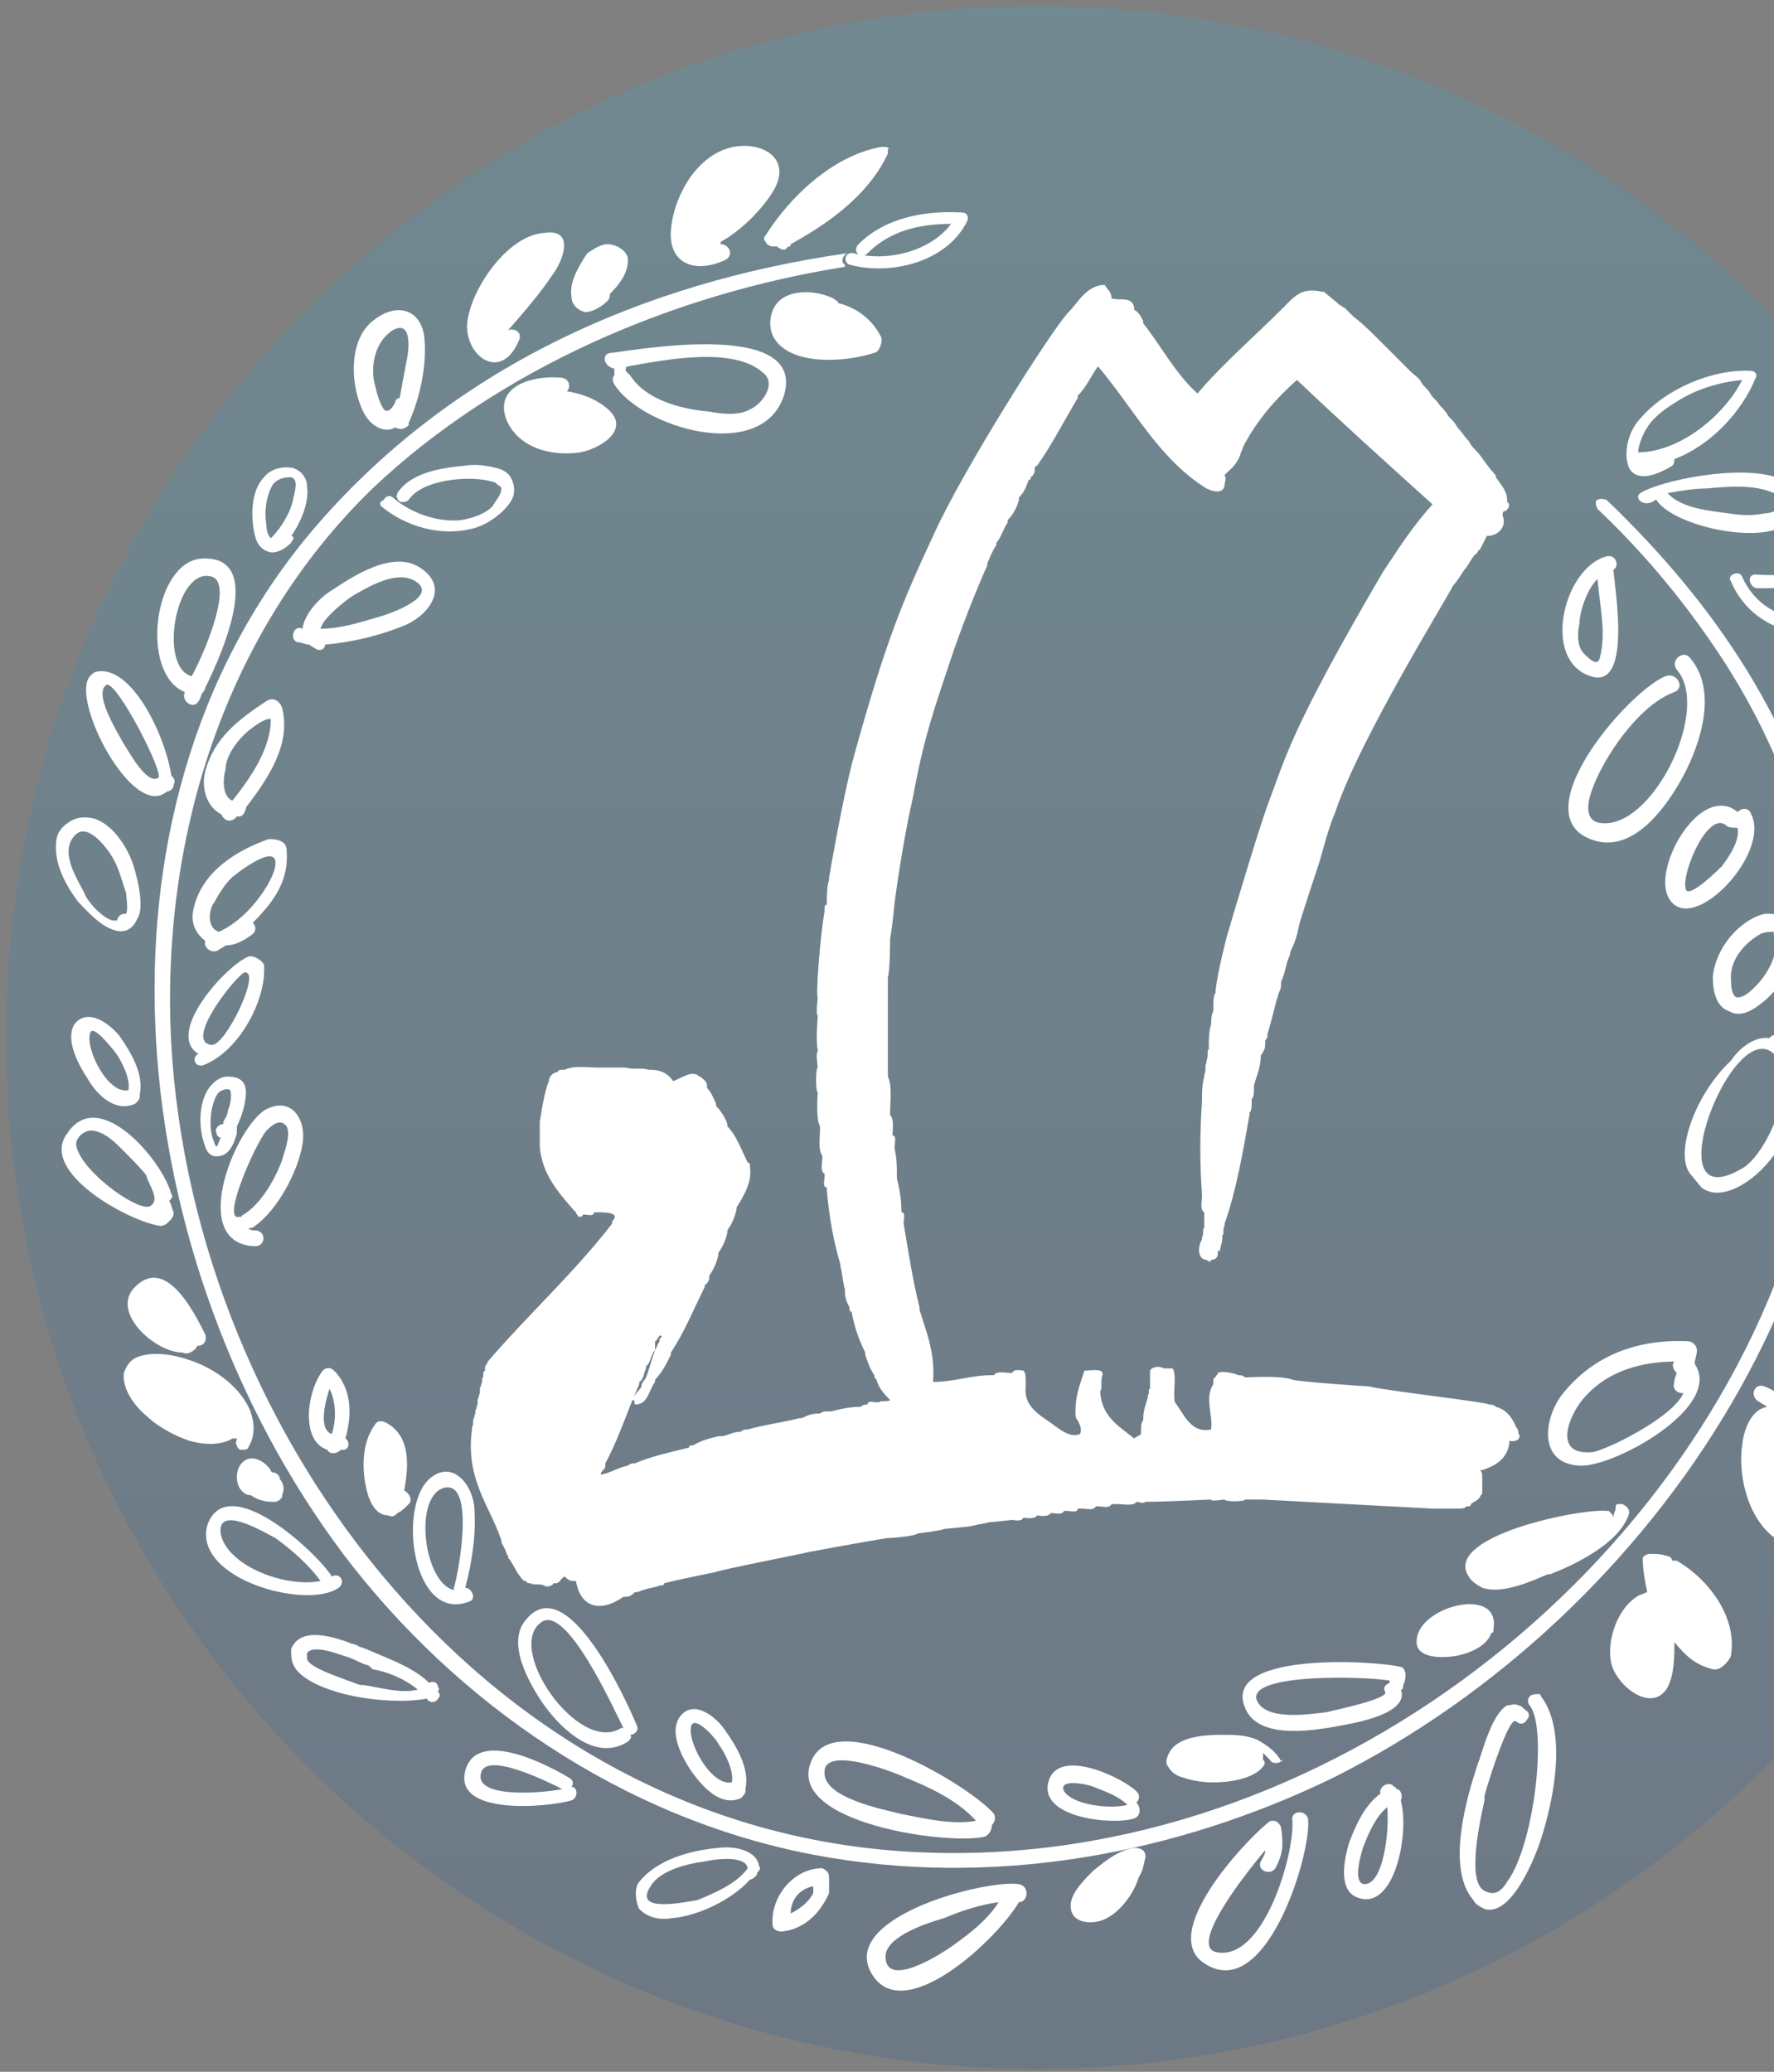 <svg width="685" height="800" viewBox="0 0 685 800" fill="none" xmlns="http://www.w3.org/2000/svg">
<rect x="0" y="0" width="685" height="800" fill="#808080" stroke="none"/>
<path d="M400.278 798.883C620.065 798.883 798.237 620.57 798.237 400.61C798.237 180.65 620.065 2.337 400.278 2.337C180.492 2.337 2.319 180.65 2.319 400.61C2.319 620.57 180.492 798.883 400.278 798.883Z" fill="url(#paint0_linear)" fill-opacity="0.15"/>
<path d="M586.313 553.712C586.313 552.839 586.313 551.965 585.441 551.092C583.695 546.725 581.077 544.105 577.586 543.231C576.714 542.358 575.841 542.358 574.968 542.358C574.968 541.484 535.696 537.117 528.714 535.371C528.714 535.371 501.66 533.624 499.042 532.75C494.678 531.004 481.587 531.877 480.715 531.877C479.842 531.004 478.969 531.004 478.097 531.004C476.351 530.13 471.988 529.257 470.242 530.13C470.242 531.004 469.37 531.004 469.37 531.877C468.497 531.877 468.497 532.75 468.497 533.624V534.497C465.006 539.738 468.497 546.725 467.624 551.965C459.77 553.712 457.151 545.851 453.661 541.484C452.788 537.117 454.533 531.004 452.788 528.383H449.297C448.424 527.51 444.933 527.51 444.061 529.257V536.244C443.188 536.244 444.061 537.991 443.188 538.864V539.738C442.315 542.358 441.443 544.978 441.443 547.598V548.472C440.57 549.345 440.57 551.092 440.57 552.839V553.712C439.697 554.586 438.824 554.586 437.952 555.459C432.715 551.092 425.734 547.598 424.861 537.991V537.117C425.734 536.244 424.861 532.75 425.734 531.004V530.13C424.861 528.383 421.37 529.257 418.752 529.257C417.007 534.497 415.261 538.864 415.261 544.978C415.261 546.725 415.261 547.598 416.134 548.472C417.007 550.219 417.879 551.965 417.007 553.712C413.516 555.459 409.152 551.965 405.661 549.345C400.425 545.851 395.189 542.358 396.061 535.371V533.624C396.061 531.877 396.061 530.13 395.189 529.257C394.316 529.257 391.698 528.383 390.825 530.13H389.952C388.207 530.13 384.716 529.257 383.843 531.004H382.971C375.116 531.004 368.135 533.624 360.28 533.624C361.153 522.27 357.662 514.409 355.044 505.675V504.801C352.426 494.32 350.68 482.966 348.935 472.485V471.612C348.935 470.738 349.807 468.118 348.062 468.118V467.245C348.062 462.878 347.189 458.511 346.317 455.017V454.144C346.317 450.65 346.317 447.157 345.444 443.663V442.789C345.444 441.043 346.317 438.422 344.571 438.422V439.296C344.571 436.676 345.444 432.309 343.698 430.562V429.688C343.698 425.321 344.571 419.208 342.826 415.714C342.826 415.714 342.826 408.727 342.826 407.853V406.98C342.826 406.106 342.826 405.233 342.826 404.36V403.486C342.826 399.119 342.826 395.626 342.826 391.258V390.385C342.826 389.512 342.826 388.638 342.826 387.765V386.891C342.826 386.018 342.826 385.145 342.826 385.145V384.271C342.826 383.398 342.826 383.398 342.826 382.524V377.284C343.698 375.537 343.698 362.436 343.698 362.436C344.571 358.069 345.444 348.462 345.444 348.462C347.189 335.36 349.807 319.639 352.426 308.285C356.789 284.703 360.28 275.095 367.262 254.134C370.753 243.653 376.862 227.931 381.225 218.324C381.225 218.324 381.225 218.324 381.225 217.451C382.098 215.704 382.971 213.083 384.716 210.463V209.59C386.461 207.843 387.334 204.349 389.08 201.729V200.856C390.825 199.109 392.57 196.489 393.443 192.995V192.122C395.189 190.375 396.061 188.628 396.934 186.008C396.934 185.134 398.679 185.134 397.807 184.261C398.679 184.261 399.552 182.514 399.552 181.641V180.767C399.552 180.767 399.552 179.894 400.425 179.894C406.534 171.16 410.898 162.426 416.134 153.692V152.818C419.625 149.325 421.37 144.958 423.988 141.464C437.952 158.059 447.552 177.274 465.879 188.628C469.369 190.375 472.86 190.375 472.86 186.881C473.733 183.388 472.86 184.261 472.86 183.388C475.479 180.767 477.224 179.894 478.969 175.527C478.969 174.654 479.842 173.78 479.842 172.907C485.078 162.426 492.933 153.692 500.787 146.705C518.242 163.299 535.696 179.021 553.15 194.742C545.296 203.476 540.932 210.463 533.95 220.944C498.169 282.083 496.424 292.564 489.442 310.905C485.951 320.513 475.479 355.449 473.733 361.563C473.733 361.563 470.242 374.664 469.37 382.524V383.398C468.497 384.271 468.497 386.891 468.497 389.512V390.385C467.624 392.132 467.624 394.752 467.624 396.499V395.626C466.751 398.246 466.751 401.739 466.751 404.36V405.233C465.879 405.233 466.751 407.853 465.879 409.6V410.473C465.006 411.347 465.879 413.967 465.006 414.84V415.714C464.133 418.334 464.133 422.701 464.133 424.448V425.321C463.26 437.549 463.26 449.777 464.133 461.131V462.004C464.133 463.751 463.261 467.245 465.006 468.118V474.232C464.133 474.232 465.006 476.852 464.133 477.726V478.599C462.388 481.219 462.388 486.46 465.879 486.46C466.751 487.333 467.624 487.333 467.624 486.46C469.369 486.46 470.242 485.586 470.242 483.84V482.966H471.115C471.115 481.219 471.988 480.346 471.988 477.726V476.852C472.86 476.852 471.988 474.232 472.86 473.359V472.485C477.224 460.258 479.842 445.41 482.46 430.562V429.688C483.333 428.815 483.333 427.068 483.333 425.321V424.448C484.206 423.575 484.206 421.828 484.206 420.081V419.207C485.078 415.714 486.824 412.22 486.824 407.853C486.824 406.98 487.697 406.98 487.697 406.106C488.569 405.233 488.569 403.486 488.569 401.739C489.442 400.866 489.442 399.993 489.442 399.119C491.187 393.879 492.06 388.638 493.805 383.398C494.678 381.651 494.678 380.778 494.678 379.031C496.424 375.537 496.424 372.044 498.169 368.55V367.677C499.914 364.183 500.787 361.563 501.66 357.196C501.66 356.322 509.514 332.74 509.514 332.74C511.26 326.626 513.005 319.639 515.623 313.525C525.223 284.703 560.132 228.805 561.005 226.185C562.75 224.438 565.368 220.071 565.368 220.071C567.114 218.324 567.986 215.704 569.732 213.957C570.605 213.957 570.605 212.21 571.477 212.21C572.35 210.463 573.223 208.716 574.095 206.97C578.459 206.97 581.95 203.476 580.204 199.109C580.204 198.236 580.204 197.362 581.077 197.362C581.95 197.362 583.695 194.742 581.95 193.869V192.995C581.95 189.502 579.332 186.881 577.586 184.261C577.586 182.514 576.714 183.388 576.714 182.514C574.095 179.894 572.35 176.4 569.732 173.78C568.859 172.907 567.986 172.033 567.114 170.287C565.368 168.54 564.496 166.793 562.75 165.046C561.877 163.299 561.005 162.426 559.259 160.679C558.386 158.932 556.641 157.185 555.768 156.312C554.896 154.565 553.15 153.692 552.278 151.945C551.405 150.198 549.659 149.325 548.787 147.578C547.914 145.831 546.168 144.958 544.423 143.211C543.55 142.338 541.805 140.591 540.932 139.717C539.187 137.971 538.314 137.097 536.569 135.35C535.696 134.477 533.95 132.73 533.078 131.857C529.587 128.363 526.096 124.869 522.605 122.249C521.732 121.376 521.732 121.376 520.86 120.502C520.86 120.502 520.86 120.502 519.987 119.629L519.114 118.756C518.242 118.756 518.242 117.882 517.369 117.882C515.624 116.135 513.005 114.389 511.26 112.642H510.387C502.533 110.895 499.915 114.389 495.551 118.756C484.206 130.11 471.988 140.591 462.388 151.945C453.661 144.084 448.424 133.603 441.443 124.869V123.996C440.57 122.249 439.697 120.502 437.952 119.629V118.756C437.079 114.389 432.715 116.135 429.225 115.262C429.225 112.642 427.479 111.768 426.606 110.021C419.625 110.021 416.134 117.009 412.643 120.502C406.534 126.616 371.625 181.641 360.28 206.97C348.935 231.425 341.953 247.146 328.862 295.184C325.371 309.158 321.008 333.614 320.135 338.854V339.727C319.262 342.348 319.262 345.841 319.262 348.462V349.335C318.39 349.335 318.39 350.208 318.39 351.082V351.955C316.644 361.563 314.899 385.145 315.771 385.145C315.771 385.145 314.899 392.132 315.771 392.132C315.771 392.132 314.899 402.613 315.771 405.233V406.106C314.899 406.106 315.771 412.22 315.771 412.22C314.899 412.22 314.899 421.828 315.771 421.828C315.771 421.828 314.899 432.309 316.644 434.929V435.802C316.644 439.296 315.771 443.663 317.517 446.283V447.157C317.517 448.903 316.644 452.397 318.39 453.27V454.144C318.39 455.891 317.517 458.511 319.262 458.511V459.384C320.135 469.865 321.881 479.473 324.499 488.207V489.08C325.371 491.7 325.371 495.194 326.244 497.814V498.688C326.244 501.308 327.117 503.055 327.989 504.801C327.989 505.675 327.99 506.548 328.862 506.548C329.735 511.789 331.48 517.029 334.099 522.27V523.143C334.971 525.763 335.844 528.383 337.589 531.004C337.589 531.877 337.589 531.877 338.462 532.75C339.335 536.244 341.953 538.864 343.698 540.611C342.826 541.484 340.208 540.611 339.335 541.484H338.462C337.589 541.484 334.971 540.611 334.971 542.358C334.099 542.358 333.226 542.358 332.353 543.231C327.989 543.231 324.499 544.105 321.008 544.978H320.135C318.39 544.978 317.517 544.978 316.644 545.851H315.771C313.153 545.851 311.408 546.725 309.663 547.598H308.79C301.808 549.345 294.826 550.219 288.717 551.965C287.845 551.965 286.972 551.965 286.099 552.839C282.608 552.839 280.863 554.586 278.245 554.586H277.372C273.881 555.459 270.39 556.332 267.772 558.079C266.899 558.079 266.027 558.079 266.027 558.953C259.045 560.699 251.19 562.446 245.081 565.066C244.209 565.066 243.336 565.066 242.463 565.94C238.1 566.813 236.354 568.56 231.991 569.433C231.991 567.687 233.736 567.687 233.736 565.94V565.066C238.973 555.459 242.463 544.105 246.827 534.497V533.624C248.572 532.75 248.572 530.13 249.445 528.383V527.51C251.19 526.637 251.191 523.143 252.936 521.396V517.902C253.809 517.902 254.681 514.409 255.554 516.156L254.681 517.029V517.902C252.063 522.27 251.19 527.51 249.445 531.877C248.572 533.624 247.7 533.624 247.7 535.371C246.827 537.117 245.082 537.991 244.209 540.611C245.082 540.611 245.081 541.484 245.081 542.358C250.318 542.358 250.318 537.117 252.936 533.624V532.75C255.554 530.13 257.3 526.637 259.045 523.143V522.27C264.281 514.409 267.772 505.675 272.136 496.941V496.067C273.008 496.067 273.881 494.32 273.881 493.447V492.574C275.627 489.953 276.499 488.207 277.372 484.713V483.84C279.117 481.219 279.99 479.473 280.863 475.979V475.106C282.608 472.485 283.481 470.738 284.354 467.245V466.371C286.972 462.004 290.463 456.764 289.59 450.65C289.59 449.777 289.59 448.903 288.717 448.903C286.099 443.663 284.354 438.422 280.863 434.929V434.055C279.99 431.435 278.245 428.815 276.499 427.068V426.195C275.627 424.448 274.754 421.828 273.008 420.081V419.207C273.008 417.461 271.263 416.587 270.39 415.714C269.518 415.714 269.518 414.84 268.645 414.84C266.027 413.967 262.536 416.587 259.918 417.461C258.172 414.84 255.554 413.094 251.191 413.094H250.318C248.572 412.22 244.209 413.094 241.591 412.22H231.118C226.755 412.22 221.518 411.347 218.027 413.094H217.155C216.282 413.094 215.409 413.094 215.409 413.967C213.664 413.967 211.918 415.714 211.918 417.461C210.173 421.828 209.3 427.942 208.427 433.182V439.296C208.427 440.169 208.427 441.043 208.427 441.916V442.789C209.3 453.27 215.409 460.258 221.518 467.245L222.391 468.118C222.391 468.992 223.264 468.992 223.264 469.865C224.136 469.865 225.009 469.865 225.009 468.992H225.882C226.754 468.992 229.373 469.865 229.373 468.118H230.245C233.736 468.118 239.845 468.118 236.354 471.612V472.485C221.518 491.7 204.064 507.422 188.355 525.763C188.355 526.637 186.61 527.51 187.482 529.257C186.61 529.257 186.61 530.13 186.61 531.004V531.877C185.737 531.877 186.61 533.624 185.737 534.497V535.371C184.864 535.371 185.737 537.991 184.864 538.864V539.738C183.991 539.738 184.864 542.358 183.991 543.231V544.105C183.119 544.105 183.991 545.852 183.119 546.725V547.598C182.246 547.598 183.119 550.219 182.246 551.092V551.965C179.628 571.18 189.228 581.661 193.591 594.762C193.591 596.509 194.464 596.509 194.464 597.382C195.337 598.256 195.337 600.003 196.209 600.876C196.209 602.623 197.082 601.749 197.082 602.623C198.828 605.243 199.7 607.863 202.318 610.484H203.191C203.191 611.357 204.064 611.357 204.937 611.357C205.809 612.23 208.427 611.357 210.173 612.23C211.046 613.104 213.664 612.23 213.664 611.357H214.536C216.282 611.357 216.282 609.61 218.027 608.737C218.9 609.61 219.773 610.484 221.518 610.484H222.391C224.136 620.964 231.991 622.711 240.718 616.597H241.591C243.336 616.597 244.209 615.724 245.081 614.851C246.827 614.851 247.7 613.977 248.572 613.977C250.318 613.104 252.936 613.104 254.681 612.23C255.554 612.23 256.427 612.23 256.427 611.357C263.409 609.61 276.499 606.99 276.499 606.99C278.245 606.117 309.662 600.003 313.153 599.129C313.153 599.129 336.717 594.762 342.826 593.889H343.698C344.571 593.889 354.171 593.015 354.171 592.142C354.171 592.142 362.025 591.269 364.644 590.395L373.371 589.522C374.244 589.522 377.734 588.648 377.734 588.648C378.607 588.648 382.098 587.775 382.098 587.775C382.971 587.775 390.825 586.902 390.825 586.902C391.698 586.902 394.316 587.775 395.189 586.028C395.189 586.028 399.552 586.902 400.425 585.155C400.425 585.155 404.789 586.028 405.661 584.281H406.534C407.407 584.281 410.025 585.155 410.897 583.408H411.77C413.516 583.408 416.134 584.281 416.134 582.535H417.879C419.625 582.535 422.243 583.408 423.116 581.661H423.988C425.734 581.661 428.352 582.535 429.225 580.788H431.843C433.588 580.788 437.952 581.661 438.824 579.914C439.697 579.914 441.443 580.788 442.315 579.914C450.17 579.914 466.751 579.041 467.624 579.041C467.624 579.914 471.988 579.041 472.86 579.041C472.86 579.914 480.715 579.914 480.715 579.041H481.588C482.46 579.041 483.333 579.041 484.206 579.041C485.078 579.041 487.697 579.041 487.697 579.041C488.569 579.041 552.277 582.535 553.15 582.535C554.023 582.535 554.896 582.535 555.768 582.535C556.641 582.535 557.514 582.535 558.387 582.535C559.259 582.535 560.132 582.535 561.005 582.535C561.877 582.535 562.75 582.535 563.623 582.535C564.495 582.535 565.368 582.535 566.241 581.661C567.114 581.661 567.114 581.661 567.114 581.661C567.114 581.661 567.986 581.661 567.986 580.788C568.859 579.914 569.732 579.914 570.605 579.041L571.477 578.168C571.477 577.294 572.35 577.294 572.35 576.421C572.35 575.547 572.35 575.547 572.35 574.674C572.35 573.801 572.35 573.801 572.35 572.927C572.35 572.054 572.35 572.054 572.35 571.18C572.35 571.18 572.35 571.18 572.35 570.307C572.35 569.433 572.35 568.56 571.477 567.687H572.35C577.586 565.94 581.95 563.32 582.823 557.206V556.332C587.186 557.206 587.186 553.712 586.313 553.712Z" fill="white"/>
<path d="M706.731 338.859C694.513 280.341 662.223 233.177 620.332 193C619.46 193 618.587 192.127 616.841 193C615.969 193 615.969 194.747 616.841 196.494C633.423 212.215 648.259 229.683 661.35 248.898C705.859 313.53 716.331 390.39 696.259 462.883C657.859 605.248 511.243 721.411 356.772 715.297C190.083 709.183 74.884 554.59 66.157 403.491C61.794 324.884 86.23 244.531 143.829 188.633C192.701 142.343 259.9 113.52 326.227 103.039V102.166C324.481 101.292 325.354 98.672 327.099 97.799C247.682 109.153 173.501 142.343 120.266 205.228C27.758 315.277 48.703 488.211 132.484 600.008C176.119 657.652 240.7 702.196 314.009 716.171C382.953 729.272 453.643 716.171 514.734 686.475C640.405 623.589 735.531 479.477 706.731 338.859Z" fill="white"/>
<path d="M327.994 102.167C343.703 106.534 365.521 101.294 373.376 85.573C374.248 83.826 373.376 82.079 371.63 82.079C357.667 81.206 341.958 83.826 331.485 94.307C328.867 96.927 332.358 100.421 334.976 97.8C343.703 89.066 355.048 86.446 367.266 86.446C359.412 96.927 342.83 101.294 329.74 97.8C326.249 96.927 325.376 101.294 327.994 102.167Z" fill="white"/>
<path d="M526.946 727.521C521.709 727.521 526.073 713.547 526.946 711.8C528.691 707.433 531.309 701.319 535.673 697.826C536.546 708.307 533.928 727.521 526.946 727.521ZM520.837 711.8C519.091 717.914 516.473 730.141 524.328 732.762C538.291 738.002 544.4 708.307 540.909 695.206C541.782 693.459 540.909 690.839 539.164 690.839C539.164 690.839 539.164 689.965 538.291 689.965C536.546 687.345 532.182 689.965 533.055 692.585C526.946 696.952 523.455 704.813 520.837 711.8Z" fill="white"/>
<path d="M536.581 648.925C536.581 649.798 536.581 649.798 536.581 649.798C534.835 650.672 533.962 651.545 534.835 653.292C536.581 655.912 515.635 660.279 512.144 661.153C505.163 662.026 487.708 664.646 485.09 655.912C483.345 646.305 525.235 647.178 536.581 648.925ZM481.599 661.153C487.708 671.634 507.781 668.14 517.381 666.393C521.744 665.52 544.435 662.026 540.944 652.419C541.817 652.419 541.817 651.545 541.817 650.672C542.69 648.925 542.69 648.052 542.69 646.305C542.69 645.431 541.817 643.685 540.944 643.685C530.472 641.064 468.509 637.571 481.599 661.153Z" fill="white"/>
<path d="M413.506 737.115C414.379 743.229 423.106 743.229 427.47 740.609C432.706 737.989 437.943 731.001 439.688 724.888C441.434 722.267 441.434 720.521 442.306 717.027C442.306 714.407 440.561 713.533 437.943 713.533C431.834 714.407 426.597 718.774 422.234 722.267C417.87 726.634 412.634 731.875 413.506 737.115Z" fill="white"/>
<path d="M364.632 740.629C370.742 738.009 378.596 735.389 385.578 734.515C381.214 741.503 374.232 746.743 368.123 751.11C364.632 753.73 341.942 768.578 341.942 755.477C341.942 747.616 358.523 742.376 364.632 740.629ZM335.833 760.717C347.178 784.299 384.705 749.363 393.432 734.515C396.923 734.515 397.796 728.401 393.432 727.528C380.341 725.781 326.233 739.756 335.833 760.717Z" fill="white"/>
<path d="M422.236 689.955C426.599 691.701 431.836 693.448 435.327 696.942C428.345 698.689 414.381 696.942 410.89 691.701C408.272 686.461 420.49 689.081 422.236 689.955ZM404.781 688.208C401.29 702.182 430.09 704.802 437.945 702.182C440.563 701.309 440.563 697.815 438.818 696.068C439.69 695.195 440.563 693.448 438.818 691.701C433.581 686.461 408.272 674.233 404.781 688.208Z" fill="white"/>
<path d="M349.795 686.467C358.523 689.96 369.868 695.201 376.85 703.061C368.122 704.808 356.777 702.188 348.05 700.441C341.068 698.694 318.378 694.327 318.378 684.72C317.505 673.365 346.304 684.72 349.795 686.467ZM380.34 709.175C382.086 708.302 382.959 706.555 382.959 704.808C383.831 703.935 384.704 702.188 383.831 700.441C375.104 689.96 321.868 657.644 313.141 680.353C303.541 703.935 366.377 712.669 380.34 709.175Z" fill="white"/>
<path d="M314.029 728.379V729.252C314.029 730.126 314.029 730.126 314.029 730.999C312.283 734.493 308.792 737.113 305.302 738.86C305.302 733.619 308.792 729.252 314.029 728.379ZM298.32 743.227C298.32 744.973 300.065 745.847 301.811 745.847C310.538 744.973 316.647 738.86 320.138 730.999C320.138 730.126 320.138 729.252 320.138 728.379C320.138 727.505 320.138 726.632 320.138 724.885C320.138 723.138 319.265 722.265 317.52 721.392C306.174 721.392 297.447 732.746 298.32 743.227Z" fill="white"/>
<path d="M251.197 728.4C254.688 722.287 265.16 719.666 272.142 718.793C275.633 717.92 287.851 716.173 288.724 721.413C284.36 727.527 275.633 731.021 269.524 733.641C264.288 734.514 244.215 738.881 251.197 728.4ZM246.833 737.134C250.324 740.628 254.688 741.501 259.924 740.628C269.524 739.755 282.615 733.641 289.597 725.78C290.469 725.78 291.342 724.907 292.215 724.033C292.215 723.16 293.087 722.287 293.087 722.287C293.96 721.413 293.087 720.54 293.087 720.54C292.215 714.426 283.488 712.679 277.379 713.553C266.906 714.426 253.815 717.92 246.833 726.654C245.088 728.4 245.088 733.641 246.833 737.134Z" fill="white"/>
<path d="M277.365 673.372C279.983 676.866 283.474 683.853 282.601 688.22C274.746 689.967 265.147 672.499 266.892 666.385C268.637 662.018 277.365 672.499 277.365 673.372ZM266.892 683.853C271.256 689.967 278.237 697.828 286.092 694.334C286.965 693.461 287.837 692.587 287.837 691.714V690.84C289.583 682.98 284.346 674.245 279.983 668.132C276.492 662.891 267.765 655.904 262.528 662.891C258.165 669.005 263.401 678.613 266.892 683.853Z" fill="white"/>
<path d="M44.353 406.11C46.971 409.604 50.462 416.591 49.59 420.958C41.735 422.705 33.008 405.237 34.754 399.123C35.626 394.756 43.481 405.237 44.353 406.11ZM33.881 416.591C37.372 422.705 44.353 429.693 52.208 426.199C53.081 425.326 53.953 424.452 53.953 423.579V422.705C55.699 414.844 50.462 406.11 46.099 399.996C42.608 395.629 33.881 388.642 28.644 395.629C25.154 401.743 30.39 411.351 33.881 416.591Z" fill="white"/>
<path d="M209.295 626.212C218.895 620.098 236.349 658.528 240.713 667.262H239.84C223.259 677.743 194.459 635.819 209.295 626.212ZM210.168 658.528C217.149 668.135 230.24 680.363 242.458 672.502C243.331 671.629 244.204 670.755 243.331 669.882C245.076 669.882 246.822 668.135 245.949 666.388C241.586 655.908 218.895 606.124 203.186 625.338C195.332 634.073 204.059 649.794 210.168 658.528Z" fill="white"/>
<path d="M217.146 690.835C208.419 692.582 183.11 694.329 185.728 684.721C187.473 675.987 211.91 688.215 217.146 690.835ZM179.619 683.848C175.255 701.316 211.91 697.823 220.637 695.202C223.255 694.329 223.255 689.962 220.637 689.962C221.51 689.089 221.509 687.342 219.764 686.468C211.037 681.228 183.983 667.253 179.619 683.848Z" fill="white"/>
<path d="M170.894 574.679C183.985 570.312 177.003 607.869 175.258 613.109V613.982C163.912 611.362 159.549 579.046 170.894 574.679ZM181.367 618.35C183.985 617.476 182.24 613.109 179.621 613.109C182.24 603.502 183.985 592.147 183.112 581.666C182.24 572.932 174.385 563.325 165.658 571.186C153.44 582.54 159.549 627.084 181.367 618.35Z" fill="white"/>
<path d="M142.106 577.302C143.852 582.543 146.47 585.163 149.961 585.163C151.706 586.037 152.579 585.163 153.452 584.29C155.197 583.416 156.07 582.543 157.815 580.796C159.561 579.049 157.815 576.429 156.07 575.556C157.815 565.948 158.688 554.594 149.088 549.353C147.343 548.48 145.597 548.48 144.725 550.226C139.488 557.214 139.488 568.568 142.106 577.302Z" fill="white"/>
<path d="M161.293 652.405C155.184 654.152 146.457 651.531 140.348 650.658H139.475C138.602 650.658 136.857 649.785 134.239 648.911C124.639 645.418 118.53 642.797 118.53 640.177C118.53 639.304 118.53 639.304 118.53 638.43C119.403 636.684 122.894 635.81 132.493 639.304C135.984 640.177 138.602 641.924 141.221 642.797C142.093 642.797 142.966 643.671 142.966 643.671L143.839 644.544C149.075 645.418 156.057 648.038 161.293 652.405ZM113.294 642.797C115.039 647.164 122.021 650.658 127.257 652.405C139.475 656.772 156.057 657.645 164.784 655.899C165.657 657.645 168.275 657.645 169.148 655.899C170.02 655.025 170.02 654.152 169.148 653.278C169.148 652.405 170.02 652.405 169.148 651.531C169.148 649.785 167.402 648.911 165.657 649.785C159.548 643.671 149.075 640.177 141.221 636.684L138.602 635.81C137.73 634.937 135.984 634.937 134.239 634.063C122.021 629.696 115.039 630.57 112.421 636.684C112.421 639.304 112.421 641.051 113.294 642.797Z" fill="white"/>
<path d="M106.322 593.888C112.431 598.255 119.412 604.369 123.776 610.483C110.685 613.103 88.867 605.242 85.376 593.014C82.758 579.913 102.831 592.141 106.322 593.888ZM130.758 613.103C133.376 611.356 131.63 606.989 128.14 608.736C122.031 599.128 87.995 567.686 80.14 588.647C74.031 609.609 118.54 621.837 130.758 613.103Z" fill="white"/>
<path d="M128.115 553.72C122.879 551.973 125.497 541.492 127.242 536.252C129.86 541.492 129.86 548.479 128.115 553.72ZM126.37 559.834C127.242 561.58 129.86 561.58 131.606 559.834H132.479C135.097 559.834 135.097 556.34 133.351 555.467C135.969 546.733 135.969 536.252 128.988 529.264C127.242 527.518 125.497 528.391 124.624 529.264C118.515 537.125 115.897 556.34 126.37 559.834Z" fill="white"/>
<path d="M108.926 577.307C108.926 577.307 108.926 576.434 108.926 577.307C109.799 575.56 109.799 572.94 108.053 571.193C108.053 569.446 106.308 568.573 105.435 568.573C105.435 568.573 104.562 568.573 104.562 567.7C102.817 565.079 99.326 562.459 95.835 563.332C93.217 564.206 91.472 566.826 91.472 570.32C91.472 573.813 93.217 576.434 95.835 577.307H96.708C99.326 579.054 101.944 579.927 105.435 579.927C106.308 579.927 107.18 579.927 108.053 579.054L108.926 578.181C108.926 577.307 108.926 577.307 108.926 577.307Z" fill="white"/>
<path d="M79.256 515.285C74.892 506.551 63.547 483.843 51.329 497.817C43.474 507.425 60.056 522.273 70.528 522.273C72.274 523.146 74.019 522.273 75.765 520.526C75.765 520.526 75.765 519.652 76.638 519.652C78.383 519.652 80.128 517.906 79.256 515.285Z" fill="white"/>
<path d="M102.817 436.678C104.563 434.931 108.054 431.438 110.672 434.931C112.417 438.425 109.799 444.539 108.926 448.032C106.308 455.019 101.072 464.627 94.09 468.994C92.345 469.867 94.09 469.867 92.345 469.867C85.363 471.614 98.454 441.918 102.817 436.678ZM98.454 481.222C102.817 481.222 102.817 475.108 98.454 475.108C97.581 475.108 96.708 475.108 95.836 474.234C96.708 474.234 97.581 474.234 98.454 473.361C107.181 467.247 115.035 452.399 116.781 441.918C118.526 432.311 112.417 422.704 101.945 428.817C89.727 437.551 73.145 480.348 98.454 481.222Z" fill="white"/>
<path d="M84.482 421.824C85.355 420.95 87.973 420.077 88.846 420.95C89.719 422.697 88.846 427.064 87.973 428.811C87.973 430.558 87.101 431.431 86.228 433.178C86.228 433.178 86.228 433.178 86.228 434.052C84.482 434.052 82.737 435.799 83.61 437.545C83.61 438.419 84.482 439.292 85.355 439.292C84.482 440.166 84.483 441.912 83.61 442.786C83.61 442.786 82.737 441.912 82.737 441.039C80.992 437.545 80.992 432.305 81.864 427.938C82.737 424.444 83.61 422.697 84.482 421.824ZM79.246 442.786C80.119 445.406 81.864 447.153 85.355 446.279C88.846 445.406 90.591 441.039 91.464 437.545C91.464 436.672 91.464 435.798 91.464 435.798V434.925C93.21 431.431 94.955 426.191 94.955 421.824C94.955 417.457 92.337 415.71 87.973 415.71C84.483 415.71 81.864 418.33 80.119 420.95C76.628 427.064 76.628 435.798 79.246 442.786Z" fill="white"/>
<path d="M36.501 436.678C40.865 437.551 44.356 441.045 46.974 443.665C49.592 446.285 56.574 453.272 56.574 454.146C57.447 457.639 61.81 462.88 58.319 465.5C54.828 468.994 32.138 453.272 29.52 442.791C28.647 439.298 33.011 435.804 36.501 436.678ZM61.81 473.361C63.556 473.361 64.428 472.487 65.301 471.614C66.174 470.74 67.046 469.867 67.046 468.12C66.174 466.373 66.174 464.627 65.301 463.753C66.174 462.88 67.046 462.006 66.174 461.133C62.683 448.032 38.247 419.21 26.029 437.551C14.684 452.399 49.592 471.614 61.81 473.361Z" fill="white"/>
<path d="M94.984 375.538C100.22 376.412 87.129 403.487 81.893 403.487C69.675 402.614 94.111 372.918 94.984 375.538ZM76.657 406.981C74.039 407.854 74.912 412.221 78.402 411.348C92.366 406.107 102.838 386.019 101.966 372.918C101.966 371.171 97.602 368.551 95.857 369.424C87.13 372.918 63.566 399.12 76.657 406.981Z" fill="white"/>
<path d="M82.758 348.463C84.503 344.969 87.994 339.729 90.612 337.982C94.976 334.489 102.83 329.248 105.448 330.995C109.812 333.615 98.467 353.704 84.503 359.817C79.267 358.071 81.012 350.21 82.758 348.463ZM74.903 350.21C73.158 356.324 75.776 360.691 79.267 363.311C78.394 365.931 81.885 368.551 84.503 366.805C85.376 365.931 86.249 365.931 87.121 365.058C90.612 365.058 94.103 363.311 97.594 360.691C99.339 358.944 98.467 357.197 97.594 356.324C106.321 347.59 111.557 339.729 110.685 328.375C110.685 324.008 105.448 324.008 103.703 324.008C91.485 328.375 78.394 336.235 74.903 350.21Z" fill="white"/>
<path d="M94.104 283.83C96.722 281.209 102.831 276.842 104.577 277.716C104.577 289.07 96.722 300.424 89.741 309.158C85.377 307.412 86.25 299.551 87.123 296.931C87.123 292.564 90.613 287.323 94.104 283.83ZM79.268 297.804C77.523 304.791 80.141 311.779 85.377 314.399C86.25 316.146 87.995 317.892 90.613 316.146L91.486 315.272H92.359C94.104 315.272 94.977 312.652 94.977 311.779C103.704 300.424 112.431 287.323 108.94 273.349C108.068 270.729 105.45 268.982 102.831 270.729C92.359 277.716 82.759 284.703 79.268 297.804Z" fill="white"/>
<path d="M60.942 300.405C56.578 303.026 49.596 289.925 47.851 287.304C44.36 281.19 36.506 268.089 40.869 264.596C44.36 261.102 64.433 300.405 60.942 300.405ZM64.433 305.646C65.305 305.646 67.051 304.772 67.051 303.026C67.924 301.279 67.051 300.405 66.178 299.532C63.56 282.937 50.469 256.735 37.379 259.355C36.506 259.355 35.633 260.229 34.76 261.102C26.906 269.836 51.342 317 64.433 305.646Z" fill="white"/>
<path d="M81.888 222.703C89.742 225.323 80.142 249.779 74.033 261.133C60.942 257.639 67.924 218.336 81.888 222.703ZM71.415 267.247C69.669 270.741 74.906 274.234 76.651 270.741C77.524 269.867 77.524 268.12 78.397 267.247C78.397 267.247 79.269 266.374 79.269 265.5C87.124 249.779 101.96 213.969 77.524 215.716C59.197 217.463 53.961 260.26 71.415 267.247Z" fill="white"/>
<path d="M136.858 229.679C142.967 226.185 153.439 220.071 160.421 224.438C170.021 230.552 149.076 237.539 145.585 238.413C139.476 240.16 131.621 242.78 123.767 242.78C124.639 238.413 135.112 230.552 136.858 229.679ZM115.04 248.02C116.785 248.02 117.658 248.894 119.403 248.894C120.276 249.767 121.149 249.767 122.021 250.64C123.767 251.514 125.512 250.64 125.512 248.894C135.985 248.02 146.457 245.4 155.185 241.906C164.784 238.413 174.384 227.058 162.166 219.198C151.694 212.211 135.985 222.691 128.13 227.932C123.767 230.552 117.658 236.666 116.785 242.78C113.294 241.033 111.549 247.147 115.04 248.02Z" fill="white"/>
<path d="M104.587 207.844C103.714 206.97 102.841 205.223 102.841 202.603C101.968 197.363 102.841 191.249 105.459 186.882C107.205 185.135 108.95 184.262 112.441 184.262C115.059 185.135 114.186 188.629 113.314 192.122C112.441 197.363 108.95 203.477 104.587 207.844ZM98.478 206.97C99.35 210.464 101.096 212.211 103.714 213.084C106.332 213.957 109.823 212.211 112.441 209.59C112.441 208.717 113.314 208.717 113.314 207.844C113.314 207.844 113.314 206.97 112.441 206.97C116.804 200.856 119.423 192.996 118.55 187.755C118.55 184.262 115.932 181.642 113.314 180.768C109.823 179.895 104.587 180.768 101.968 184.262C96.732 189.502 96.732 199.983 98.478 206.97Z" fill="white"/>
<path d="M147.335 195.611C156.935 203.472 170.026 206.966 181.371 204.346C186.607 203.472 193.589 199.105 197.08 193.865C198.825 191.244 198.825 188.624 197.953 186.004C197.08 183.384 195.335 181.637 191.844 180.764C188.353 179.89 183.989 179.017 178.753 179.89C170.026 180.764 158.68 182.51 153.444 190.371C153.444 191.244 152.571 192.118 153.444 192.118C153.444 192.991 154.317 193.865 155.189 193.865C156.062 193.865 156.935 193.865 157.808 192.991C163.044 185.131 181.371 183.384 190.098 186.004C190.971 186.004 191.844 186.877 191.844 186.877C192.716 187.751 193.589 187.751 193.589 188.624C193.589 191.244 190.971 193.865 190.098 195.611C187.48 198.232 183.116 199.978 177.88 200.852C169.153 201.725 158.68 198.232 151.699 192.118C150.826 191.244 149.08 191.244 148.208 192.991C146.462 193.865 146.462 194.738 147.335 195.611Z" fill="white"/>
<path d="M151.688 127.5C159.542 123.133 157.797 136.234 156.924 139.727C156.051 144.094 155.179 149.335 154.306 153.702C153.433 153.702 152.561 154.575 152.561 155.449C151.688 157.195 149.942 159.816 148.197 158.069C146.451 155.449 145.579 151.955 144.706 148.461C142.961 141.474 144.706 131.867 151.688 127.5ZM139.47 157.195C142.088 164.183 148.197 167.676 152.561 165.056C154.306 165.929 156.051 165.929 157.797 164.183V163.309C162.16 153.702 164.779 141.474 163.906 130.993C163.033 119.639 153.433 116.145 143.833 124.006C135.106 130.993 135.106 146.715 139.47 157.195Z" fill="white"/>
<path d="M210.176 89.928C196.213 90.801 182.249 110.889 180.504 123.991C178.758 137.092 193.595 148.446 200.576 130.978C201.449 128.358 198.831 126.611 196.213 127.484C202.322 120.497 208.431 113.51 213.667 105.649C218.031 99.535 221.521 88.181 210.176 89.928Z" fill="white"/>
<path d="M233.739 157.188C229.375 153.695 224.139 151.948 218.903 151.075C220.648 149.328 219.775 145.834 216.285 145.834C206.685 144.961 190.975 148.454 195.339 161.555C199.703 172.91 212.794 176.403 224.139 174.657C232.866 172.91 244.212 165.049 233.739 157.188Z" fill="white"/>
<path d="M294.828 144.089C300.065 148.456 293.956 156.316 289.592 158.063C285.228 160.683 278.247 159.81 273.883 158.937C263.41 158.063 249.447 154.569 243.338 144.962C242.465 144.089 242.465 144.089 241.592 143.215C241.592 142.342 241.593 141.468 242.465 141.468C257.301 138.848 283.483 133.608 294.828 144.089ZM237.229 142.342C237.229 143.215 237.229 143.215 237.229 144.089V144.962C236.356 145.835 236.356 146.709 237.229 148.456C247.702 165.05 293.956 179.025 302.683 152.823C311.41 124 249.447 134.481 236.356 136.228C231.993 136.228 232.865 141.468 237.229 142.342Z" fill="white"/>
<path d="M220.645 114.392C220.645 117.012 222.391 119.633 225.882 120.506C229.372 120.506 232.863 117.886 234.609 116.139C235.481 115.265 235.482 114.392 235.482 113.519C238.972 110.025 242.463 105.658 242.463 100.418C242.463 96.924 238.1 94.304 234.609 94.304C231.991 94.304 229.373 96.05 226.754 97.797C223.264 103.038 219.773 109.152 220.645 114.392Z" fill="white"/>
<path d="M279.996 57.619C267.778 61.986 259.924 76.834 259.051 89.061C258.178 102.163 268.651 105.656 279.996 100.416C283.487 98.669 281.742 94.302 278.251 94.302C278.251 94.302 278.251 94.302 278.251 93.429C286.105 89.061 293.96 81.201 298.323 74.214C307.051 60.239 292.214 53.252 279.996 57.619Z" fill="white"/>
<path d="M340.207 130.129C336.716 123.142 330.607 118.775 323.625 117.028C323.625 116.155 322.753 116.155 321.88 115.282C316.644 112.661 308.789 111.788 303.553 114.408C297.444 117.028 295.698 125.762 299.189 131.003C306.171 141.484 327.116 139.737 337.589 136.243C339.334 136.243 341.08 131.876 340.207 130.129Z" fill="white"/>
<path d="M27.771 324.002C29.517 321.382 31.262 320.509 33.88 321.382C38.244 323.129 42.608 329.243 44.353 332.736C46.098 336.23 46.971 339.724 48.717 344.964C48.717 345.837 49.589 351.078 48.717 352.825C47.844 352.825 46.971 352.825 46.098 353.698C45.226 354.572 45.226 355.445 45.226 355.445C44.353 355.445 44.353 355.445 43.48 355.445C39.989 354.572 34.753 349.331 33.008 345.837C31.262 341.47 23.408 330.99 27.771 324.002ZM21.663 325.749C20.79 334.483 26.899 344.091 30.39 348.458C33.008 351.078 38.244 357.192 43.48 358.939C47.844 360.685 51.335 358.939 53.08 354.572C56.571 349.331 51.335 333.61 51.335 333.61C49.589 328.369 44.353 318.762 36.499 316.142C33.008 315.268 29.517 315.268 26.026 317.888C23.408 319.635 21.663 322.255 21.663 325.749Z" fill="white"/>
<path d="M96.713 544.986C93.222 536.252 83.623 528.391 72.277 524.898C64.423 522.277 57.441 522.277 53.078 524.024C50.459 524.897 48.714 527.518 47.841 530.138C46.969 536.252 52.205 543.239 56.569 546.733C59.187 549.353 65.296 553.72 73.15 556.34C79.259 558.087 85.368 558.087 89.732 555.467C90.604 555.467 91.477 555.467 91.477 555.467C91.477 556.34 90.604 557.214 91.477 558.087C91.477 558.96 92.35 559.834 93.222 559.834C94.095 559.834 95.841 559.834 95.841 558.96C98.459 554.593 98.459 550.226 96.713 544.986Z" fill="white"/>
<path d="M464.993 758.096C488.557 773.818 506.011 717.047 505.138 703.072C505.138 698.705 498.156 698.705 499.029 703.072C499.902 716.173 487.684 758.096 469.357 753.729C459.757 751.109 478.957 725.781 488.557 714.426C488.557 716.173 487.684 717.047 486.811 718.793C485.066 722.287 491.175 724.907 492.92 720.54C495.538 715.3 495.538 711.806 494.665 705.692C493.793 703.072 491.175 702.199 489.429 703.946C479.829 711.806 447.539 746.742 464.993 758.096Z" fill="white"/>
<path d="M341.947 56.736C341.075 56.736 341.075 56.736 340.202 56.736C321.002 60.23 304.421 76.825 295.694 90.799C294.821 91.672 294.821 92.546 295.694 93.419C295.694 94.293 297.439 95.166 298.312 95.166C299.184 95.166 299.184 95.166 300.057 95.166C300.93 96.04 302.675 96.913 303.548 96.04L304.421 95.166C305.293 95.166 305.294 95.166 305.294 94.293C324.493 83.812 336.711 72.458 342.82 59.356C342.82 58.483 342.82 57.61 342.82 57.61C343.693 57.61 342.82 56.736 341.947 56.736Z" fill="white"/>
<path d="M493.81 678.616C492.065 675.996 488.574 673.375 485.083 671.629C480.72 669.882 476.356 669.882 471.992 669.882C464.138 669.882 453.665 670.755 451.047 677.742C450.174 679.489 450.174 681.236 451.047 682.11C451.92 683.856 453.665 685.603 457.156 686.477C466.756 689.97 483.338 688.223 487.701 682.11C488.574 681.236 488.574 680.363 487.701 679.489C487.701 679.489 487.701 679.489 487.701 678.616C487.701 677.742 487.701 677.742 487.701 676.869C488.574 677.742 489.447 678.616 490.319 679.489C491.192 681.236 493.81 681.236 495.556 679.489C493.81 680.363 494.683 679.489 493.81 678.616Z" fill="white"/>
<path d="M686.666 191.249C692.775 194.743 684.92 198.236 681.429 198.236C677.066 199.11 672.702 199.11 667.466 198.236C661.357 197.363 649.139 196.49 643.903 190.376C649.139 189.502 654.375 188.629 658.739 188.629C668.339 187.755 678.811 186.882 686.666 191.249ZM637.793 193.869C638.666 193.869 638.666 192.996 639.539 192.996C647.393 205.224 695.393 213.958 694.52 193.869C693.648 174.654 643.03 184.262 633.43 190.376C630.812 192.123 634.302 195.616 637.793 193.869Z" fill="white"/>
<path d="M616.843 223.562C617.716 234.043 620.334 244.524 617.716 254.132C616.843 257.625 613.352 254.132 611.607 252.385C608.989 249.764 608.989 244.524 609.862 241.03C609.862 236.663 612.48 227.929 616.843 223.562ZM614.225 261.119C629.934 266.359 623.825 228.803 622.952 220.069C625.57 218.322 623.825 213.955 620.334 214.828C603.753 219.195 595.026 255.005 614.225 261.119Z" fill="white"/>
<path d="M616.853 324.882C631.69 328.376 643.908 310.907 650.017 299.553C656.998 286.452 663.107 266.364 652.635 254.136C650.017 250.642 644.78 255.009 647.398 258.503C660.489 273.351 639.544 317.021 620.344 317.895C604.635 318.768 619.471 294.313 622.962 289.072C628.199 281.212 636.926 270.731 646.526 267.237C650.889 265.49 647.398 259.376 643.035 261.123C628.199 267.237 585.436 317.021 616.853 324.882Z" fill="white"/>
<path d="M666.599 318.776C667.472 319.649 669.218 319.649 670.963 319.649C671.836 324.89 667.472 331.004 664.854 334.497C663.981 335.371 651.763 347.598 650.89 343.231C649.145 337.118 659.618 312.662 666.599 318.776ZM643.909 345.852C651.763 363.32 684.054 330.13 676.199 314.409C675.327 311.789 672.709 311.789 670.963 313.536C656.999 302.181 638.672 333.624 643.909 345.852Z" fill="white"/>
<path d="M668.338 224.447C679.683 250.649 713.719 248.903 735.537 237.548C736.41 236.675 737.282 234.928 736.41 234.055C725.937 213.966 695.392 223.574 677.938 221.827C674.447 221.827 675.32 226.194 677.938 227.067C692.774 227.941 719.828 220.953 730.301 234.055C711.974 242.789 682.301 244.535 672.702 222.7C671.829 220.08 666.593 221.827 668.338 224.447Z" fill="white"/>
<path d="M679.698 360.688C681.443 359.814 683.189 359.814 684.934 359.814C684.934 360.688 684.934 360.688 684.934 361.561C687.552 367.675 682.316 376.409 677.953 380.776C676.207 382.523 673.589 385.143 670.971 385.143C668.353 385.143 668.353 379.029 668.353 377.282C668.353 370.295 673.589 364.181 679.698 360.688ZM661.371 377.282C661.371 381.65 662.244 388.637 667.48 390.384C671.844 393.004 676.207 390.384 679.698 387.763C683.189 385.143 687.552 380.776 689.298 375.536C693.661 372.042 695.407 357.194 688.425 353.701C686.68 352.827 684.061 352.827 681.443 352.827C670.971 355.447 662.244 366.802 661.371 377.282Z" fill="white"/>
<path d="M685.797 407.852C685.797 408.726 686.669 408.726 687.542 408.726C692.778 420.953 682.306 444.535 673.579 450.649C636.925 473.358 670.088 388.637 685.797 407.852ZM652.634 453.269C653.506 454.143 656.124 457.636 656.997 458.51C665.724 465.497 682.306 453.269 688.415 440.168C693.651 428.814 698.015 408.726 686.669 399.992C684.924 399.118 684.051 399.992 683.179 400.865C677.942 399.992 671.833 404.359 668.342 409.599C654.379 422.7 646.525 445.409 652.634 453.269Z" fill="white"/>
<path d="M694.513 547.61C694.513 544.989 693.64 544.116 691.895 543.243C689.276 539.749 685.786 537.129 681.422 535.382C677.058 533.635 675.313 539.749 679.677 541.496C680.549 542.369 681.422 542.369 682.295 543.243C677.058 544.116 673.567 550.23 672.695 558.09C670.949 570.318 675.313 587.786 686.658 594.774C688.404 595.647 691.022 594.774 691.895 593.027C696.258 579.926 699.749 560.711 694.513 547.61Z" fill="white"/>
<path d="M612.48 538.865C621.207 529.258 634.298 525.764 646.516 525.764C645.643 526.638 645.643 528.384 647.388 530.131C647.388 531.005 646.516 531.878 646.516 533.625C645.643 536.245 647.388 537.992 650.007 537.992C645.643 547.599 620.334 559.827 615.098 560.7C598.516 562.447 606.371 544.979 612.48 538.865ZM609.862 565.941C622.952 566.814 665.715 543.232 654.37 526.638C654.37 524.891 655.243 523.144 655.243 521.397C655.243 519.65 653.497 517.904 651.752 517.904C632.552 517.03 615.098 523.144 602.88 538.865C595.898 548.473 594.153 565.067 609.862 565.941Z" fill="white"/>
<path d="M647.402 602.638C646.529 602.638 646.529 602.638 645.656 602.638C645.656 601.764 644.784 600.891 643.911 600.891C641.293 600.018 639.547 600.018 636.929 600.018C636.057 600.018 634.311 600.891 634.311 601.764C634.311 606.131 635.184 610.499 636.056 614.866C635.184 614.866 634.311 615.739 633.438 615.739C624.711 620.106 620.348 633.207 622.093 641.941C623.839 650.675 637.802 662.03 643.911 651.549C646.529 646.308 646.529 640.195 646.529 634.081C650.893 639.321 654.384 642.815 661.365 644.562C664.856 645.435 668.347 640.195 668.347 639.321C670.965 624.473 659.62 609.625 647.402 602.638Z" fill="white"/>
<path d="M570.595 681.225C566.232 694.326 558.377 721.402 568.85 733.63C569.723 735.376 571.468 736.25 573.214 737.123C584.559 740.617 594.159 712.668 594.159 712.668C598.522 700.44 606.377 669.871 595.032 655.023C595.032 654.149 594.159 654.149 594.159 654.149C593.286 654.149 591.541 654.149 590.668 655.023C589.795 655.896 589.795 657.643 590.668 658.516C597.65 667.251 592.414 712.668 581.941 726.642C579.323 731.009 576.705 731.883 573.214 730.136C566.232 726.642 571.468 703.06 573.214 695.2V693.453C574.086 689.959 581.068 667.251 584.559 664.63C584.559 664.63 584.559 664.63 585.432 664.63C587.177 666.377 588.923 665.504 589.795 663.757C590.668 662.883 590.668 661.137 588.923 660.263C588.05 659.39 587.177 658.516 586.304 658.516C584.559 657.643 583.686 658.516 581.941 658.516C575.832 662.01 572.341 676.858 570.595 681.225Z" fill="white"/>
<path d="M547.033 633.197C546.16 641.058 558.378 640.184 562.742 639.311C567.105 638.438 574.087 635.817 575.833 630.577C576.705 630.577 576.705 629.704 576.705 628.83C579.323 612.235 547.905 620.096 547.033 633.197Z" fill="white"/>
<path d="M636.053 165.052C638.671 160.685 643.907 157.191 648.271 154.571C655.252 150.204 663.979 147.584 672.707 146.71C665.725 160.685 648.271 174.659 632.562 174.659C632.562 172.039 634.307 167.672 636.053 165.052ZM629.071 180.773C632.562 186.887 641.289 182.52 645.653 179.9C646.525 179.026 646.525 178.153 646.525 177.28C660.489 172.039 672.707 158.938 677.943 145.837C678.816 144.09 677.07 143.217 676.197 143.217C661.361 142.343 643.034 150.204 633.435 161.558C629.071 165.925 626.453 174.659 629.071 180.773Z" fill="white"/>
<path d="M626.461 580.793C625.588 580.793 624.715 580.793 624.715 580.793C623.843 580.793 623.843 581.666 623.843 582.54C623.843 583.413 622.97 584.287 622.97 586.033C622.97 585.16 622.097 584.287 621.225 583.413C621.225 583.413 621.225 583.413 620.352 583.413C612.498 582.54 574.971 589.527 567.117 600.881C565.371 603.502 565.371 606.122 567.117 608.742C567.989 610.489 570.607 612.236 572.353 613.109C580.207 615.729 591.553 610.489 597.662 607.869H598.534C605.516 605.248 625.588 596.514 629.079 584.287C629.079 582.54 628.206 581.666 626.461 580.793Z" fill="white"/>
<defs>
<linearGradient id="paint0_linear" x1="400.278" y1="2.337" x2="400.278" y2="798.883" gradientUnits="userSpaceOnUse">
<stop stop-color="#1AB8EC"/>
<stop offset="1" stop-color="#02489F"/>
</linearGradient>
</defs>
</svg>
